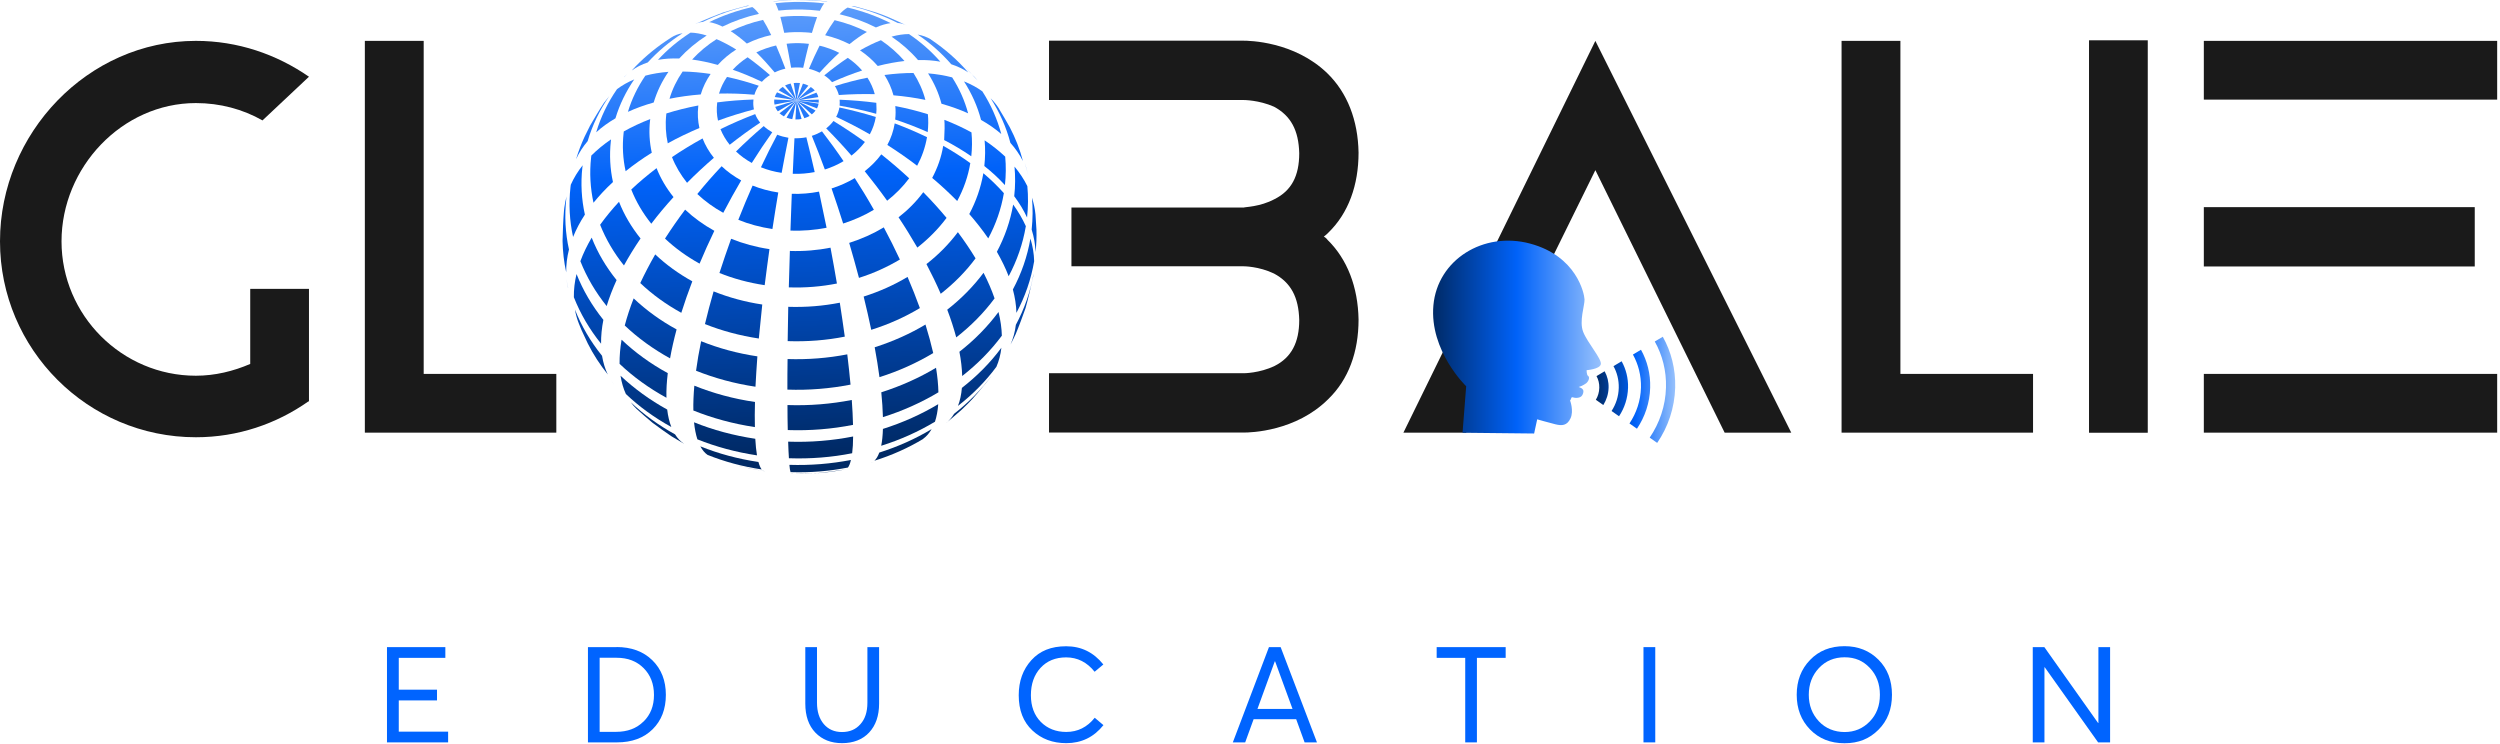 <svg width="487" height="145" viewBox="0 0 487 145" fill="none" xmlns="http://www.w3.org/2000/svg">
<path d="M77.68 136.44H85.129V134.349H77.68V128.151H86.754V126.06H75.384V144.617H87.295V142.526H77.68V136.44Z" fill="#0064FF"/>
<path d="M120.096 126.06H114.532V144.617H120.17C123.101 144.617 125.416 143.758 127.134 142.059C128.851 140.361 129.71 138.12 129.71 135.357C129.71 132.594 128.833 130.335 127.078 128.618C125.323 126.9 122.989 126.042 120.096 126.042V126.06ZM125.36 140.547C124.016 141.891 122.224 142.563 120.021 142.563H116.81V128.133H120.133C122.299 128.133 124.035 128.805 125.379 130.149C126.723 131.493 127.395 133.229 127.395 135.376C127.395 137.523 126.723 139.203 125.379 140.547H125.36Z" fill="#0064FF"/>
<path d="M168.97 136.907C168.97 138.662 168.522 140.062 167.608 141.07C166.712 142.097 165.517 142.601 164.023 142.601C162.53 142.601 161.354 142.078 160.476 141.051C159.599 140.006 159.151 138.643 159.151 136.907V126.06H156.873V137.056C156.873 139.464 157.527 141.35 158.833 142.713C160.14 144.076 161.876 144.766 164.042 144.766C166.207 144.766 168.018 144.076 169.307 142.694C170.595 141.313 171.248 139.427 171.248 137.056V126.06H168.97V136.907Z" fill="#0064FF"/>
<path d="M207.689 128.058C209.892 128.058 211.74 128.991 213.234 130.858L214.933 129.439C213.028 127.068 210.62 125.892 207.689 125.892C204.758 125.892 202.555 126.788 200.912 128.599C199.27 130.41 198.448 132.688 198.448 135.432C198.448 138.344 199.326 140.622 201.099 142.283C202.873 143.945 205.057 144.766 207.708 144.766C210.657 144.766 213.066 143.609 214.951 141.257L213.252 139.819C211.778 141.667 209.929 142.582 207.708 142.582C205.71 142.582 204.049 141.929 202.761 140.641C201.472 139.334 200.819 137.598 200.819 135.432C200.819 133.266 201.435 131.474 202.686 130.111C203.937 128.749 205.598 128.058 207.689 128.058Z" fill="#0064FF"/>
<path d="M247.192 126.06L240.154 144.617H242.562L244.205 140.099H252.494L254.137 144.617H256.545L249.47 126.06H247.192ZM244.952 138.102L248.331 128.823H248.387L251.785 138.102H244.971H244.952Z" fill="#0064FF"/>
<path d="M279.862 128.151H285.426V144.617H287.703V128.151H293.304V126.06H279.862V128.151Z" fill="#0064FF"/>
<path d="M322.446 126.06H320.149V144.617H322.446V126.06Z" fill="#0064FF"/>
<path d="M359.316 125.874C356.553 125.874 354.313 126.77 352.595 128.562C350.859 130.354 350 132.613 350 135.339C350 138.064 350.859 140.305 352.595 142.097C354.332 143.889 356.572 144.785 359.316 144.785C362.06 144.785 364.17 143.908 365.925 142.153C367.68 140.398 368.557 138.139 368.557 135.339C368.557 132.538 367.68 130.261 365.925 128.506C364.17 126.751 361.967 125.874 359.316 125.874ZM364.226 140.547C362.901 141.91 361.276 142.601 359.335 142.601C357.393 142.601 355.62 141.91 354.313 140.51C353.006 139.11 352.353 137.392 352.353 135.339C352.353 133.285 353.006 131.549 354.313 130.149C355.62 128.749 357.3 128.039 359.335 128.039C361.37 128.039 362.919 128.73 364.226 130.093C365.533 131.456 366.205 133.21 366.205 135.339C366.205 137.467 365.551 139.184 364.226 140.547Z" fill="#0064FF"/>
<path d="M408.769 126.06V140.846H408.713L398.24 126.06H395.981V144.617H398.259V129.981H398.315L408.713 144.617H411.047V126.06H408.769Z" fill="#0064FF"/>
<path d="M0 46.998C0 25.959 17.119 7.962 38.159 7.962C46.336 7.962 53.859 10.576 60.188 14.944L51.133 23.457C47.306 21.273 42.845 20.078 38.159 20.078C23.765 20.078 11.985 32.623 11.985 47.017C11.985 61.411 23.765 73.191 38.159 73.191C41.874 73.191 45.458 72.313 48.744 70.894V56.277H60.188V78.194H60.076C53.859 82.562 46.336 85.176 38.159 85.176C17.119 85.176 0 68.057 0 47.017V46.998Z" fill="#1A1A1A"/>
<path d="M71.09 7.962H82.534V72.836H108.372V84.28H71.072V7.962H71.09Z" fill="#1A1A1A"/>
<path d="M258.542 46.662C262.463 50.471 264.535 55.922 264.647 62.251C264.647 68.579 262.687 73.919 258.766 77.727C252.438 84.056 243.607 84.261 242.301 84.261H204.347V72.705H242.301C242.301 72.705 245.344 72.705 248.293 71.286C251.56 69.643 253.091 66.712 253.091 62.344C252.979 57.864 251.448 55.044 248.181 53.29C245.232 51.871 242.301 51.871 242.189 51.871H208.716V40.427H242.301C242.413 40.315 245.456 40.315 248.293 38.784C251.56 37.141 253.091 34.304 253.091 29.842C252.979 25.38 251.448 22.542 248.181 20.788C245.232 19.481 242.301 19.481 242.189 19.481H204.347V7.925H242.189C243.271 7.925 252.102 8.037 258.542 14.254C262.463 18.062 264.535 23.42 264.647 29.73C264.647 36.059 262.687 41.51 258.766 45.318C258.43 45.636 258.225 45.859 257.889 46.084C258.113 46.196 258.318 46.401 258.542 46.625V46.662Z" fill="#1A1A1A"/>
<path d="M310.777 7.962L348.936 84.28H335.961L310.777 33.146L285.593 84.28H273.384L310.777 7.962Z" fill="#1A1A1A"/>
<path d="M358.756 7.962H370.2V72.836H396.037V84.28H358.737V7.962H358.756Z" fill="#1A1A1A"/>
<path d="M406.94 7.85H418.384V84.298H406.94V7.85Z" fill="#1A1A1A"/>
<path d="M429.305 7.962H486.45V19.406H429.305V7.962ZM429.305 40.352H482.081V51.908H429.305V40.352ZM429.305 72.836H486.45V84.28H429.305V72.836Z" fill="#1A1A1A"/>
<path d="M159.486 19.406C159.486 19.593 159.486 19.798 159.486 20.003C158.067 19.835 156.611 19.686 155.155 19.593C156.611 19.481 158.067 19.425 159.486 19.406Z" fill="url(#paint0_linear_5667_7965)"/>
<path d="M159.019 18.025C159.206 18.305 159.337 18.603 159.411 18.921C158.142 19.108 156.424 19.35 155.155 19.593C156.312 19.126 157.843 18.473 159.019 18.043" fill="url(#paint1_linear_5667_7965)"/>
<path d="M157.937 16.942C158.235 17.147 158.497 17.371 158.721 17.633C157.545 18.23 156.35 18.883 155.155 19.593C155.995 18.79 157.097 17.726 157.937 16.96" fill="url(#paint2_linear_5667_7965)"/>
<path d="M156.406 16.288C156.798 16.382 157.153 16.512 157.47 16.68C156.779 17.558 155.827 18.715 155.155 19.593C155.528 18.603 156.014 17.278 156.406 16.288Z" fill="url(#paint3_linear_5667_7965)"/>
<path d="M154.595 16.177C154.894 16.139 155.211 16.139 155.547 16.158C155.64 16.158 155.734 16.158 155.827 16.177C155.603 17.259 155.379 18.398 155.155 19.574C154.968 18.379 154.782 17.241 154.614 16.158" fill="url(#paint4_linear_5667_7965)"/>
<path d="M152.952 16.643C153.288 16.475 153.643 16.363 154.016 16.27C154.39 17.315 154.763 18.435 155.136 19.593C154.39 18.566 153.662 17.576 152.934 16.662" fill="url(#paint5_linear_5667_7965)"/>
<path d="M151.683 17.595C151.907 17.334 152.187 17.11 152.486 16.923C153.363 17.763 154.259 18.659 155.155 19.593C153.979 18.883 152.822 18.211 151.683 17.595Z" fill="url(#paint6_linear_5667_7965)"/>
<path d="M150.936 18.883C151.029 18.566 151.179 18.267 151.365 17.987C152.504 18.473 154.035 19.089 155.155 19.593C153.736 19.313 152.317 19.089 150.936 18.902" fill="url(#paint7_linear_5667_7965)"/>
<path d="M150.88 20.377C150.806 20.078 150.787 19.761 150.824 19.425C150.824 19.425 150.824 19.406 150.824 19.387C152.131 19.444 153.848 19.5 155.155 19.593C153.718 19.817 152.28 20.078 150.88 20.377Z" fill="url(#paint8_linear_5667_7965)"/>
<path d="M151.515 21.684C151.309 21.422 151.141 21.142 151.011 20.825C152.374 20.377 153.755 19.966 155.155 19.593C153.923 20.265 152.71 20.956 151.515 21.684Z" fill="url(#paint9_linear_5667_7965)"/>
<path d="M152.709 22.673C152.392 22.505 152.093 22.281 151.851 22.057C152.933 21.217 154.035 20.395 155.155 19.593C154.427 20.508 153.438 21.74 152.709 22.673Z" fill="url(#paint10_linear_5667_7965)"/>
<path d="M154.334 23.215C153.942 23.159 153.55 23.047 153.214 22.916C153.849 21.777 154.502 20.676 155.155 19.593C154.913 20.676 154.577 22.132 154.334 23.215Z" fill="url(#paint11_linear_5667_7965)"/>
<path d="M156.145 23.177C155.753 23.252 155.361 23.289 154.95 23.27C155.025 22.02 155.099 20.806 155.155 19.593C155.454 20.657 155.846 22.094 156.145 23.177Z" fill="url(#paint12_linear_5667_7965)"/>
<path d="M157.713 22.58C157.395 22.766 157.059 22.916 156.686 23.028C156.182 21.852 155.659 20.713 155.155 19.593C156.014 20.564 156.873 21.553 157.713 22.58Z" fill="url(#paint13_linear_5667_7965)"/>
<path d="M158.87 21.534C158.665 21.814 158.422 22.057 158.142 22.281C157.153 21.366 156.163 20.47 155.155 19.593C156.406 20.209 157.657 20.862 158.87 21.534Z" fill="url(#paint14_linear_5667_7965)"/>
<path d="M159.468 20.172C159.412 20.508 159.3 20.825 159.15 21.124C157.843 20.582 156.499 20.078 155.174 19.611C156.63 19.761 158.067 19.966 159.486 20.19" fill="url(#paint15_linear_5667_7965)"/>
<path d="M170.706 20.041C170.762 21.404 170.762 21.422 170.687 22.169C168.391 21.534 166.002 21.012 163.556 20.582C163.593 20.19 163.593 19.798 163.556 19.425C166.002 19.518 168.391 19.724 170.687 20.022" fill="url(#paint16_linear_5667_7965)"/>
<path d="M168.989 15.15C169.623 16.139 170.109 17.222 170.407 18.342C168.149 18.286 165.815 18.342 163.407 18.51C163.239 17.894 162.977 17.315 162.641 16.774C164.825 16.083 166.935 15.542 168.989 15.131" fill="url(#paint17_linear_5667_7965)"/>
<path d="M165.143 11.267C166.207 11.976 167.141 12.816 167.943 13.731C166.058 14.347 164.098 15.112 162.081 16.008C161.652 15.504 161.148 15.056 160.569 14.683C162.138 13.395 163.668 12.256 165.143 11.267Z" fill="url(#paint18_linear_5667_7965)"/>
<path d="M159.654 8.896C161.017 9.213 162.305 9.698 163.481 10.296C162.249 11.416 160.961 12.704 159.654 14.16C159.02 13.843 158.329 13.582 157.582 13.395C158.292 11.733 158.982 10.221 159.654 8.896Z" fill="url(#paint19_linear_5667_7965)"/>
<path d="M153.214 8.522C154.315 8.391 155.454 8.373 156.593 8.447C156.929 8.466 157.246 8.503 157.582 8.541C157.228 9.922 156.854 11.491 156.462 13.208C156.294 13.189 156.108 13.171 155.94 13.152C155.324 13.115 154.707 13.133 154.11 13.189C153.811 11.472 153.513 9.904 153.233 8.522" fill="url(#paint20_linear_5667_7965)"/>
<path d="M147.333 10.202C148.528 9.624 149.816 9.176 151.179 8.858C151.757 10.202 152.374 11.696 152.99 13.376C152.262 13.544 151.552 13.787 150.917 14.104C149.685 12.648 148.49 11.341 147.333 10.202Z" fill="url(#paint21_linear_5667_7965)"/>
<path d="M142.741 13.582C143.581 12.667 144.551 11.864 145.634 11.155C147.034 12.163 148.491 13.32 149.984 14.627C149.387 15 148.864 15.448 148.416 15.934C146.456 15 144.57 14.216 142.741 13.582Z" fill="url(#paint22_linear_5667_7965)"/>
<path d="M140.071 18.211C140.407 17.054 140.948 15.971 141.621 14.982C143.618 15.411 145.672 15.99 147.8 16.699C147.427 17.241 147.146 17.838 146.96 18.454C144.589 18.249 142.274 18.174 140.052 18.23" fill="url(#paint23_linear_5667_7965)"/>
<path d="M139.866 23.495C139.623 22.393 139.567 21.254 139.698 20.097C139.698 20.041 139.698 20.003 139.698 19.948C141.975 19.649 144.327 19.462 146.773 19.387C146.773 19.406 146.773 19.443 146.773 19.462C146.698 20.097 146.736 20.713 146.866 21.31C144.458 21.945 142.125 22.673 139.866 23.495Z" fill="url(#paint24_linear_5667_7965)"/>
<path d="M142.143 28.199C141.396 27.266 140.78 26.239 140.351 25.156C142.535 24.092 144.794 23.102 147.109 22.225C147.333 22.823 147.669 23.364 148.08 23.887C146.026 25.249 144.047 26.706 142.124 28.218" fill="url(#paint25_linear_5667_7965)"/>
<path d="M146.456 31.746C145.298 31.111 144.272 30.365 143.375 29.506C145.112 27.788 146.904 26.146 148.771 24.559C149.256 25.025 149.816 25.418 150.432 25.772C149.069 27.695 147.725 29.693 146.456 31.727" fill="url(#paint26_linear_5667_7965)"/>
<path d="M152.262 33.669C150.824 33.464 149.48 33.09 148.229 32.586C149.256 30.421 150.301 28.292 151.403 26.239C152.075 26.519 152.822 26.706 153.587 26.836C153.139 29.076 152.691 31.354 152.262 33.688" fill="url(#paint27_linear_5667_7965)"/>
<path d="M158.702 33.52C157.321 33.781 155.883 33.912 154.427 33.856C154.539 31.503 154.633 29.188 154.763 26.93C155.566 26.948 156.331 26.892 157.078 26.743C157.638 28.946 158.18 31.223 158.702 33.52Z" fill="url(#paint28_linear_5667_7965)"/>
<path d="M164.322 31.391C163.201 32.063 161.988 32.605 160.681 33.016C159.86 30.794 159.02 28.591 158.142 26.463C158.852 26.239 159.505 25.94 160.121 25.585C161.559 27.452 162.977 29.394 164.322 31.391Z" fill="url(#paint29_linear_5667_7965)"/>
<path d="M168.485 27.658C167.757 28.628 166.879 29.524 165.871 30.309C164.284 28.479 162.641 26.706 160.943 25.007C161.484 24.577 161.969 24.092 162.361 23.569C164.452 24.857 166.506 26.22 168.485 27.658Z" fill="url(#paint30_linear_5667_7965)"/>
<path d="M170.613 22.766C170.408 23.961 170.016 25.1 169.437 26.164C167.327 24.951 165.143 23.812 162.884 22.766C163.183 22.188 163.407 21.572 163.519 20.937C165.946 21.46 168.317 22.076 170.613 22.785" fill="url(#paint31_linear_5667_7965)"/>
<path d="M180.75 22.244C180.862 23.382 180.843 24.558 180.713 25.735C178.715 24.838 176.587 24.017 174.384 23.289C174.477 22.393 174.496 21.515 174.403 20.657C176.606 21.086 178.715 21.609 180.731 22.244" fill="url(#paint32_linear_5667_7965)"/>
<path d="M177.931 14.197C178.976 15.84 179.779 17.595 180.265 19.462C178.304 19.051 176.214 18.753 174.048 18.566C173.675 17.166 173.077 15.84 172.293 14.608C174.253 14.347 176.139 14.216 177.931 14.216" fill="url(#paint33_linear_5667_7965)"/>
<path d="M171.603 7.832C173.339 9.008 174.888 10.371 176.195 11.883C174.552 12.069 172.797 12.387 170.986 12.854C169.997 11.715 168.84 10.688 167.533 9.811C168.952 8.989 170.314 8.336 171.603 7.832Z" fill="url(#paint34_linear_5667_7965)"/>
<path d="M162.585 3.93C164.844 4.471 166.954 5.236 168.877 6.226C167.794 6.842 166.655 7.645 165.479 8.597C164.023 7.85 162.436 7.271 160.737 6.861C161.372 5.722 162.007 4.732 162.585 3.93Z" fill="url(#paint35_linear_5667_7965)"/>
<path d="M152 3.295C153.811 3.09 155.659 3.052 157.563 3.183C158.105 3.22 158.646 3.276 159.169 3.332C158.852 4.191 158.516 5.218 158.161 6.413C157.769 6.357 157.358 6.319 156.947 6.301C155.529 6.207 154.128 6.245 152.766 6.394C152.504 5.199 152.243 4.173 152.019 3.314" fill="url(#paint36_linear_5667_7965)"/>
<path d="M142.33 6.077C144.29 5.124 146.4 4.378 148.64 3.874C149.144 4.676 149.667 5.666 150.227 6.823C148.547 7.197 146.96 7.757 145.485 8.485C144.384 7.514 143.338 6.711 142.349 6.077" fill="url(#paint37_linear_5667_7965)"/>
<path d="M134.825 11.602C136.188 10.109 137.793 8.765 139.586 7.626C140.799 8.149 142.069 8.821 143.413 9.642C142.069 10.501 140.855 11.509 139.828 12.648C138.092 12.163 136.412 11.808 134.844 11.602" fill="url(#paint38_linear_5667_7965)"/>
<path d="M130.419 19.238C130.979 17.352 131.857 15.56 132.977 13.936C134.694 13.955 136.524 14.123 138.428 14.403C137.588 15.635 136.916 16.979 136.505 18.398C134.377 18.566 132.342 18.846 130.438 19.238" fill="url(#paint39_linear_5667_7965)"/>
<path d="M130.083 27.919C129.691 26.127 129.579 24.241 129.785 22.337C129.785 22.262 129.785 22.169 129.822 22.094C131.782 21.478 133.873 20.956 136.039 20.545C136.039 20.601 136.039 20.657 136.02 20.732C135.852 22.169 135.945 23.588 136.244 24.932C134.097 25.847 132.025 26.836 130.083 27.919Z" fill="url(#paint40_linear_5667_7965)"/>
<path d="M133.836 35.611C132.603 34.061 131.595 32.381 130.905 30.607C132.79 29.319 134.788 28.106 136.86 26.967C137.383 28.311 138.129 29.581 139.063 30.738C137.233 32.325 135.478 33.949 133.836 35.611Z" fill="url(#paint41_linear_5667_7965)"/>
<path d="M140.892 41.454C139.007 40.427 137.308 39.176 135.833 37.795C137.327 35.947 138.914 34.136 140.575 32.381C141.677 33.426 142.965 34.36 144.383 35.144C143.17 37.216 141.994 39.344 140.892 41.454Z" fill="url(#paint42_linear_5667_7965)"/>
<path d="M150.451 44.609C148.099 44.254 145.877 43.657 143.823 42.817C144.701 40.576 145.634 38.355 146.605 36.152C148.155 36.768 149.835 37.235 151.608 37.496C151.216 39.848 150.824 42.219 150.47 44.59" fill="url(#paint43_linear_5667_7965)"/>
<path d="M161.017 44.366C158.758 44.814 156.406 45.001 153.979 44.926C154.054 42.536 154.147 40.128 154.24 37.757C156.07 37.813 157.844 37.664 159.542 37.328C160.046 39.662 160.532 42.014 161.017 44.366Z" fill="url(#paint44_linear_5667_7965)"/>
<path d="M170.239 40.856C168.41 41.958 166.394 42.854 164.247 43.545C163.519 41.248 162.772 38.971 161.988 36.712C163.593 36.208 165.124 35.517 166.506 34.696C167.813 36.731 169.063 38.784 170.239 40.875" fill="url(#paint45_linear_5667_7965)"/>
<path d="M177.091 34.752C175.896 36.357 174.459 37.813 172.816 39.102C171.434 37.16 169.96 35.237 168.447 33.352C169.68 32.381 170.781 31.279 171.677 30.066C173.563 31.578 175.392 33.128 177.11 34.733" fill="url(#paint46_linear_5667_7965)"/>
<path d="M180.582 26.724C180.246 28.684 179.593 30.551 178.659 32.287C176.811 30.869 174.869 29.524 172.853 28.236C173.563 26.93 174.048 25.511 174.291 24.036C176.475 24.857 178.584 25.753 180.582 26.724Z" fill="url(#paint47_linear_5667_7965)"/>
<path d="M189.244 25.791C189.394 27.322 189.375 28.871 189.207 30.439C187.564 29.319 185.809 28.255 183.924 27.284C184.023 25.567 184.036 24.254 183.961 23.345C185.846 24.073 187.62 24.895 189.244 25.791Z" fill="url(#paint48_linear_5667_7965)"/>
<path d="M185.492 15.094C186.892 17.278 187.937 19.63 188.591 22.076C186.985 21.348 185.249 20.732 183.401 20.209C182.86 18.118 181.963 16.139 180.787 14.291C182.468 14.422 184.036 14.702 185.492 15.075" fill="url(#paint49_linear_5667_7965)"/>
<path d="M177.072 6.637C179.387 8.205 181.441 10.016 183.177 12.013C181.833 11.771 180.377 11.659 178.827 11.696C177.371 9.997 175.635 8.466 173.675 7.141C174.888 6.805 176.027 6.637 177.091 6.637" fill="url(#paint50_linear_5667_7965)"/>
<path d="M165.106 1.466C168.093 2.175 170.912 3.202 173.488 4.509C172.61 4.621 171.64 4.901 170.631 5.349C168.466 4.247 166.076 3.37 163.556 2.772C164.116 2.156 164.639 1.727 165.124 1.466" fill="url(#paint51_linear_5667_7965)"/>
<path d="M151.029 0.626C153.438 0.364 155.902 0.289 158.422 0.458C159.15 0.514 159.86 0.57 160.569 0.663C160.308 0.962 160.009 1.447 159.71 2.1C159.113 2.026 158.516 1.97 157.899 1.932C155.771 1.783 153.68 1.839 151.646 2.063C151.421 1.41 151.216 0.924 151.048 0.626" fill="url(#paint52_linear_5667_7965)"/>
<path d="M138.167 4.303C140.762 3.034 143.581 2.044 146.549 1.372C146.941 1.633 147.371 2.081 147.837 2.698C145.336 3.258 142.946 4.098 140.743 5.181C139.81 4.732 138.951 4.434 138.148 4.303" fill="url(#paint53_linear_5667_7965)"/>
<path d="M128.179 11.659C129.99 9.661 132.137 7.888 134.508 6.357C135.478 6.375 136.524 6.562 137.663 6.917C135.646 8.205 133.854 9.717 132.305 11.397C130.83 11.341 129.448 11.435 128.179 11.659Z" fill="url(#paint54_linear_5667_7965)"/>
<path d="M122.317 21.796C123.064 19.294 124.221 16.923 125.715 14.739C127.096 14.366 128.609 14.123 130.214 13.992C128.945 15.84 127.974 17.838 127.339 19.966C125.547 20.47 123.848 21.086 122.299 21.796" fill="url(#paint55_linear_5667_7965)"/>
<path d="M121.869 33.333C121.346 30.943 121.197 28.46 121.477 25.922C121.477 25.809 121.496 25.716 121.514 25.604C123.101 24.708 124.819 23.905 126.667 23.196C126.667 23.289 126.648 23.383 126.63 23.476C126.387 25.623 126.518 27.732 126.966 29.749C125.136 30.887 123.437 32.101 121.869 33.352" fill="url(#paint56_linear_5667_7965)"/>
<path d="M126.872 43.582C125.229 41.529 123.904 39.288 122.97 36.917C124.482 35.48 126.144 34.098 127.899 32.754C128.683 34.752 129.803 36.656 131.203 38.392C129.654 40.091 128.197 41.827 126.872 43.582Z" fill="url(#paint57_linear_5667_7965)"/>
<path d="M136.262 51.348C133.761 49.967 131.502 48.324 129.542 46.476C130.755 44.59 132.062 42.705 133.462 40.838C135.124 42.406 137.028 43.787 139.156 44.964C138.129 47.092 137.159 49.239 136.281 51.348" fill="url(#paint58_linear_5667_7965)"/>
<path d="M148.957 55.549C145.84 55.082 142.872 54.279 140.146 53.178C140.855 50.975 141.621 48.753 142.423 46.513C144.738 47.447 147.24 48.137 149.891 48.529C149.555 50.9 149.256 53.252 148.957 55.567" fill="url(#paint59_linear_5667_7965)"/>
<path d="M163.015 55.231C160.009 55.829 156.873 56.09 153.661 55.978C153.718 53.644 153.792 51.273 153.867 48.884C156.593 48.977 159.243 48.753 161.782 48.249C162.23 50.601 162.641 52.935 163.033 55.231" fill="url(#paint60_linear_5667_7965)"/>
<path d="M175.28 50.564C172.834 52.02 170.165 53.234 167.327 54.13C166.73 51.889 166.095 49.593 165.423 47.316C167.831 46.55 170.09 45.542 172.162 44.291C173.282 46.382 174.328 48.473 175.299 50.564" fill="url(#paint61_linear_5667_7965)"/>
<path d="M184.39 42.443C182.804 44.572 180.881 46.513 178.697 48.231C177.558 46.27 176.344 44.292 175.037 42.331C176.886 40.894 178.51 39.251 179.854 37.44C181.478 39.083 182.99 40.763 184.39 42.443Z" fill="url(#paint62_linear_5667_7965)"/>
<path d="M189.02 31.746C188.591 34.36 187.713 36.843 186.463 39.157C184.95 37.627 183.326 36.114 181.59 34.658C182.635 32.698 183.382 30.607 183.737 28.404C185.604 29.468 187.377 30.588 189.001 31.765" fill="url(#paint63_linear_5667_7965)"/>
<path d="M195.816 30.533C195.984 32.343 195.965 34.192 195.76 36.059C194.583 34.77 193.239 33.52 191.746 32.343C191.933 30.645 191.951 28.983 191.802 27.34C193.295 28.33 194.621 29.394 195.816 30.514" fill="url(#paint64_linear_5667_7965)"/>
<path d="M191.354 17.782C193.015 20.377 194.266 23.177 195.05 26.108C193.893 25.1 192.567 24.185 191.111 23.364C190.42 20.713 189.282 18.193 187.788 15.859C189.114 16.382 190.308 17.035 191.372 17.8" fill="url(#paint65_linear_5667_7965)"/>
<path d="M181.347 7.701C184.11 9.568 186.556 11.714 188.61 14.104C187.639 13.451 186.519 12.909 185.305 12.517C183.438 10.37 181.235 8.41 178.753 6.73C179.705 6.898 180.582 7.215 181.347 7.682" fill="url(#paint66_linear_5667_7965)"/>
<path d="M166.431 1.223L166.991 1.353C170.893 2.474 170.968 2.492 172.965 3.295C174.085 3.799 175.597 4.452 176.699 4.994C176.139 4.714 175.523 4.527 174.869 4.471C172.106 3.071 169.082 1.951 165.871 1.185C166.076 1.167 166.263 1.167 166.431 1.204" fill="url(#paint67_linear_5667_7965)"/>
<path d="M150.6 0.252L152.672 0.065C155.398 -0.022 157.451 -0.022 158.833 0.065L161.241 0.289C161.241 0.289 161.073 0.289 160.98 0.327C160.214 0.233 159.449 0.159 158.684 0.121C155.977 -0.065 153.326 0.009 150.749 0.289C150.693 0.252 150.656 0.252 150.6 0.252Z" fill="url(#paint68_linear_5667_7965)"/>
<path d="M135.534 4.62C137.102 3.911 139.231 3.034 140.836 2.436C142.236 2.007 144.122 1.465 145.541 1.111C145.671 1.073 145.802 1.073 145.933 1.111C142.74 1.839 139.716 2.903 136.934 4.266C136.43 4.303 135.964 4.434 135.534 4.639" fill="url(#paint69_linear_5667_7965)"/>
<path d="M123.101 13.693C125.005 11.602 127.208 9.698 129.654 8.037L130.755 7.309C131.409 6.879 132.155 6.599 132.977 6.469C130.419 8.111 128.142 10.016 126.181 12.163C125.043 12.536 123.997 13.059 123.101 13.712" fill="url(#paint70_linear_5667_7965)"/>
<path d="M116.138 25.772C117.034 22.785 118.397 19.966 120.189 17.371C121.178 16.625 122.298 15.99 123.549 15.467C121.944 17.819 120.693 20.358 119.89 23.047C118.49 23.868 117.239 24.764 116.138 25.772Z" fill="url(#paint71_linear_5667_7965)"/>
<path d="M115.615 39.512C114.999 36.675 114.812 33.706 115.148 30.682C115.148 30.551 115.186 30.421 115.186 30.309C116.306 29.189 117.594 28.125 119.031 27.154C119.031 27.266 119.013 27.378 118.994 27.49C118.695 30.215 118.845 32.904 119.405 35.461C117.986 36.768 116.716 38.131 115.596 39.512" fill="url(#paint72_linear_5667_7965)"/>
<path d="M121.552 51.722C119.591 49.276 118.023 46.606 116.903 43.788C117.986 42.275 119.218 40.782 120.581 39.307C121.589 41.865 123.008 44.254 124.781 46.457C123.586 48.212 122.504 49.967 121.552 51.703" fill="url(#paint73_linear_5667_7965)"/>
<path d="M132.734 60.944C129.747 59.301 127.059 57.359 124.725 55.138C125.584 53.308 126.555 51.442 127.637 49.556C129.747 51.554 132.174 53.309 134.862 54.802C134.059 56.893 133.35 58.946 132.715 60.944" fill="url(#paint74_linear_5667_7965)"/>
<path d="M147.837 65.947C144.122 65.387 140.593 64.435 137.326 63.128C137.812 61.056 138.391 58.928 139.007 56.762C141.956 57.938 145.13 58.816 148.49 59.32C148.248 61.579 148.024 63.8 147.818 65.947" fill="url(#paint75_linear_5667_7965)"/>
<path d="M164.583 65.574C161.017 66.283 157.265 66.582 153.438 66.451C153.475 64.285 153.512 62.045 153.55 59.768C157.003 59.88 160.382 59.6 163.594 58.965C163.948 61.224 164.266 63.427 164.564 65.574" fill="url(#paint76_linear_5667_7965)"/>
<path d="M179.2 60.01C176.307 61.747 173.114 63.184 169.717 64.248C169.287 62.157 168.783 59.992 168.242 57.77C171.303 56.799 174.178 55.511 176.792 53.943C177.67 55.997 178.472 58.032 179.182 59.992" fill="url(#paint77_linear_5667_7965)"/>
<path d="M190.028 50.34C188.143 52.879 185.865 55.194 183.252 57.229C182.43 55.325 181.497 53.402 180.47 51.441C182.822 49.612 184.876 47.521 186.593 45.225C187.863 46.924 189.02 48.641 190.047 50.34" fill="url(#paint78_linear_5667_7965)"/>
<path d="M195.554 37.627C195.032 40.726 193.986 43.694 192.511 46.438C191.428 44.851 190.178 43.265 188.815 41.696C190.14 39.214 191.074 36.544 191.559 33.743C193.034 34.994 194.359 36.282 195.554 37.627Z" fill="url(#paint79_linear_5667_7965)"/>
<path d="M200.128 36.264C200.315 38.261 200.296 40.296 200.072 42.369C199.419 40.95 198.579 39.568 197.57 38.224C197.794 36.264 197.794 34.341 197.626 32.456C198.635 33.669 199.475 34.938 200.128 36.264Z" fill="url(#paint80_linear_5667_7965)"/>
<path d="M194.621 21.217C195.255 22.281 196.114 23.7 196.712 24.801C197.813 26.911 198.672 29.095 199.269 31.373C198.634 30.122 197.813 28.927 196.824 27.826C196.021 24.764 194.714 21.852 192.978 19.145C193.613 19.779 194.173 20.47 194.639 21.217" fill="url(#paint81_linear_5667_7965)"/>
<path d="M189.655 14.795L190.738 16.008C190.532 15.766 190.327 15.542 190.103 15.336C189.375 14.496 188.61 13.694 187.788 12.909L189.655 14.814" fill="url(#paint82_linear_5667_7965)"/>
<path d="M121.607 15.019L122.224 14.347C122.056 14.515 121.888 14.702 121.72 14.87L121.589 15" fill="url(#paint83_linear_5667_7965)"/>
<path d="M112.217 31.018C112.665 29.506 113.225 28.05 113.879 26.631L114.961 24.447C115.727 23.121 116.772 21.348 117.631 20.059L118.695 18.715C116.828 21.422 115.391 24.372 114.476 27.49C113.561 28.572 112.796 29.748 112.217 31.018Z" fill="url(#paint84_linear_5667_7965)"/>
<path d="M111.638 46.158C110.948 43.022 110.761 39.755 111.134 36.413C111.134 36.264 111.172 36.133 111.19 35.984C111.788 34.658 112.553 33.389 113.505 32.194C113.505 32.325 113.468 32.455 113.449 32.586C113.095 35.741 113.281 38.84 113.935 41.808C113.001 43.227 112.236 44.683 111.638 46.158Z" fill="url(#paint85_linear_5667_7965)"/>
<path d="M118.191 59.637C116.025 56.949 114.289 53.999 113.057 50.882C113.617 49.351 114.364 47.82 115.26 46.289C116.417 49.239 118.06 52.02 120.114 54.559C119.33 56.277 118.676 57.976 118.172 59.637" fill="url(#paint86_linear_5667_7965)"/>
<path d="M130.531 69.811C127.246 68.001 124.277 65.854 121.701 63.408C122.149 61.709 122.728 59.936 123.437 58.125C125.864 60.421 128.683 62.475 131.801 64.174C131.278 66.115 130.849 68.001 130.531 69.793" fill="url(#paint87_linear_5667_7965)"/>
<path d="M147.184 75.337C143.076 74.721 139.193 73.657 135.59 72.22C135.833 70.39 136.169 68.467 136.58 66.47C139.977 67.832 143.655 68.841 147.538 69.419C147.389 71.492 147.258 73.471 147.165 75.337" fill="url(#paint88_linear_5667_7965)"/>
<path d="M165.666 74.927C161.727 75.692 157.601 76.047 153.382 75.897C153.382 74.012 153.382 72.033 153.419 69.942C157.414 70.073 161.316 69.755 165.05 69.027C165.292 71.081 165.516 73.06 165.684 74.927" fill="url(#paint89_linear_5667_7965)"/>
<path d="M181.777 68.785C178.566 70.708 175.056 72.294 171.322 73.471C171.08 71.622 170.762 69.681 170.389 67.646C173.917 66.526 177.259 65.032 180.283 63.221C180.881 65.144 181.385 67.011 181.795 68.785" fill="url(#paint90_linear_5667_7965)"/>
<path d="M193.743 58.125C191.671 60.925 189.151 63.483 186.276 65.723C185.809 63.987 185.231 62.176 184.521 60.328C187.247 58.2 189.618 55.791 191.597 53.14C192.455 54.82 193.183 56.501 193.743 58.125Z" fill="url(#paint91_linear_5667_7965)"/>
<path d="M199.829 44.086C199.251 47.502 198.112 50.769 196.488 53.812C195.89 52.244 195.106 50.657 194.191 49.052C195.722 46.177 196.805 43.097 197.365 39.848C198.373 41.23 199.195 42.649 199.848 44.086" fill="url(#paint92_linear_5667_7965)"/>
<path d="M201.715 41.827L201.902 44.758C201.939 46.196 201.902 47.633 201.715 49.108C201.678 47.633 201.416 46.158 200.968 44.721C201.192 42.611 201.211 40.539 201.024 38.504C201.379 39.587 201.603 40.688 201.715 41.827Z" fill="url(#paint93_linear_5667_7965)"/>
<path d="M200.389 34.36C200.315 34.08 200.24 33.8 200.147 33.52C199.979 32.904 199.811 32.306 199.605 31.69L200.389 34.36Z" fill="url(#paint94_linear_5667_7965)"/>
<path d="M110.294 53.047C109.865 51.05 109.622 48.996 109.585 46.924C109.622 45.15 109.716 42.798 109.865 41.043L109.94 40.408C110.033 39.68 110.182 38.952 110.369 38.243C110.369 38.392 110.332 38.523 110.313 38.672C109.94 42.07 110.126 45.412 110.836 48.604C110.462 50.079 110.276 51.572 110.294 53.047Z" fill="url(#paint95_linear_5667_7965)"/>
<path d="M117.09 66.955C114.849 64.174 113.057 61.131 111.788 57.901C111.769 56.407 111.937 54.914 112.31 53.383C113.561 56.557 115.335 59.562 117.538 62.307C117.22 63.912 117.071 65.462 117.09 66.955Z" fill="url(#paint96_linear_5667_7965)"/>
<path d="M129.822 77.484C126.424 75.618 123.344 73.396 120.693 70.876C120.674 69.382 120.805 67.814 121.085 66.171C123.698 68.654 126.723 70.857 130.083 72.687C129.878 74.385 129.784 75.991 129.822 77.484Z" fill="url(#paint97_linear_5667_7965)"/>
<path d="M147.053 83.197C142.815 82.562 138.802 81.461 135.068 79.967C135.031 78.474 135.105 76.868 135.255 75.132C138.914 76.607 142.871 77.69 147.072 78.306C147.016 80.061 147.016 81.685 147.053 83.178" fill="url(#paint98_linear_5667_7965)"/>
<path d="M166.151 82.768C162.081 83.57 157.806 83.925 153.456 83.776C153.419 82.282 153.4 80.658 153.4 78.903C157.694 79.052 161.913 78.698 165.927 77.914C166.058 79.669 166.132 81.293 166.17 82.786" fill="url(#paint99_linear_5667_7965)"/>
<path d="M182.804 76.42C179.499 78.399 175.859 80.042 171.994 81.255C171.957 79.762 171.845 78.138 171.677 76.42C175.485 75.207 179.07 73.601 182.337 71.641C182.617 73.321 182.766 74.927 182.804 76.42Z" fill="url(#paint100_linear_5667_7965)"/>
<path d="M195.162 65.387C193.015 68.281 190.402 70.932 187.433 73.247C187.396 71.753 187.209 70.166 186.892 68.523C189.823 66.246 192.38 63.632 194.509 60.776C194.901 62.363 195.125 63.912 195.162 65.406" fill="url(#paint101_linear_5667_7965)"/>
<path d="M201.454 50.882C200.856 54.429 199.68 57.789 198 60.944C197.962 59.45 197.72 57.938 197.309 56.389C198.971 53.29 200.128 49.967 200.725 46.476C201.173 47.932 201.416 49.407 201.454 50.9" fill="url(#paint102_linear_5667_7965)"/>
<path d="M110.649 56.053L110.276 54.148C110.351 54.578 110.444 55.007 110.537 55.437C110.575 55.642 110.612 55.866 110.668 56.071" fill="url(#paint103_linear_5667_7965)"/>
<path d="M118.415 72.967C116.885 71.062 115.559 69.028 114.495 66.899L113.3 64.342L112.778 63.072C112.423 62.195 112.161 61.261 111.993 60.291C113.263 63.502 115.036 66.526 117.277 69.308C117.501 70.652 117.874 71.884 118.415 72.985" fill="url(#paint104_linear_5667_7965)"/>
<path d="M130.774 83.178C127.47 81.367 124.501 79.202 121.925 76.756C121.44 75.711 121.085 74.516 120.88 73.19C123.531 75.692 126.592 77.914 129.971 79.781C130.121 81.087 130.401 82.207 130.774 83.178Z" fill="url(#paint105_linear_5667_7965)"/>
<path d="M147.464 88.704C143.357 88.088 139.455 87.024 135.852 85.586C135.553 84.653 135.329 83.552 135.198 82.263C138.895 83.757 142.909 84.84 147.128 85.474C147.202 86.744 147.314 87.827 147.464 88.723" fill="url(#paint106_linear_5667_7965)"/>
<path d="M165.983 88.294C162.044 89.078 157.9 89.414 153.681 89.264C153.625 88.387 153.568 87.304 153.531 86.035C157.881 86.184 162.119 85.829 166.188 85.027C166.188 86.296 166.114 87.379 166.002 88.275" fill="url(#paint107_linear_5667_7965)"/>
<path d="M182.131 82.152C178.92 84.075 175.411 85.661 171.658 86.837C171.845 85.923 171.957 84.821 171.994 83.552C175.84 82.338 179.462 80.714 182.766 78.735C182.673 80.042 182.449 81.181 182.131 82.152Z" fill="url(#paint108_linear_5667_7965)"/>
<path d="M194.098 71.454C192.007 74.273 189.487 76.831 186.612 79.071C187.004 78.063 187.265 76.887 187.377 75.562C190.346 73.247 192.941 70.633 195.069 67.739C194.919 69.102 194.583 70.334 194.098 71.454Z" fill="url(#paint109_linear_5667_7965)"/>
<path d="M201.267 53.831C200.875 55.698 200.296 58.2 199.773 60.029C199.232 61.56 198.485 63.595 197.851 65.088C197.533 65.779 197.197 66.47 196.842 67.123C197.365 65.947 197.72 64.659 197.888 63.278C199.568 60.141 200.744 56.781 201.342 53.271C201.323 53.458 201.286 53.645 201.267 53.831Z" fill="url(#paint110_linear_5667_7965)"/>
<path d="M119.703 75.001L118.602 73.564C118.882 73.937 119.162 74.292 119.442 74.665C119.536 74.778 119.61 74.889 119.703 75.001Z" fill="url(#paint111_linear_5667_7965)"/>
<path d="M133.22 86.427L130.774 84.97C129.673 84.205 128.179 83.178 127.115 82.357C126.163 81.554 124.894 80.49 123.979 79.631C123.568 79.239 123.213 78.828 122.877 78.362C125.379 80.733 128.291 82.842 131.502 84.616C131.988 85.4 132.566 85.997 133.239 86.427" fill="url(#paint112_linear_5667_7965)"/>
<path d="M148.378 91.448C144.645 90.888 141.116 89.936 137.831 88.611C137.289 88.237 136.822 87.677 136.43 86.949C139.94 88.368 143.73 89.395 147.744 89.992C147.93 90.664 148.136 91.15 148.378 91.448Z" fill="url(#paint113_linear_5667_7965)"/>
<path d="M165.18 91.075C161.596 91.785 157.843 92.102 153.998 91.971C153.904 91.691 153.83 91.225 153.774 90.552C157.899 90.683 161.913 90.347 165.759 89.6C165.61 90.291 165.404 90.776 165.18 91.075Z" fill="url(#paint114_linear_5667_7965)"/>
<path d="M179.854 85.493C176.942 87.248 173.749 88.686 170.333 89.75C170.706 89.414 171.024 88.872 171.285 88.163C174.926 87.005 178.361 85.475 181.478 83.589C181.03 84.373 180.489 85.008 179.835 85.475" fill="url(#paint115_linear_5667_7965)"/>
<path d="M192.866 73.601L192.231 74.423C189.393 77.82 189.281 77.951 187.303 79.837C186.369 80.639 185.137 81.741 184.185 82.506C184.838 82.002 185.398 81.367 185.865 80.602C188.665 78.418 191.13 75.916 193.165 73.19C193.071 73.34 192.978 73.471 192.866 73.601Z" fill="url(#paint116_linear_5667_7965)"/>
<path d="M148.901 91.784C147.576 91.542 145.802 91.206 144.495 90.907L143.189 90.552C144.999 91.056 146.885 91.467 148.808 91.747C148.845 91.747 148.883 91.766 148.901 91.766" fill="url(#paint117_linear_5667_7965)"/>
<path d="M164.657 91.448C162.921 91.728 160.588 92.046 158.814 92.214C157.433 92.251 155.584 92.307 154.184 92.289C154.184 92.289 154.147 92.289 154.128 92.27C157.769 92.401 161.334 92.102 164.751 91.43C164.713 91.43 164.676 91.448 164.639 91.467" fill="url(#paint118_linear_5667_7965)"/>
<path d="M169.642 90.16H169.661C169.903 90.086 170.127 89.992 170.37 89.918L169.642 90.16Z" fill="url(#paint119_linear_5667_7965)"/>
<path fill-rule="evenodd" clip-rule="evenodd" d="M284.903 84.28L285.612 75.244C285.612 75.244 278.425 68.337 279.227 59.469C280.03 50.601 288.972 45.02 298.045 47.446C307.118 49.873 308.612 57.136 308.668 58.33C308.705 59.525 307.585 62.568 308.407 64.659C309.209 66.731 312.103 69.998 311.842 70.969C311.58 71.94 309.079 72.108 309.079 72.108C309.079 72.108 309.041 73.041 309.377 73.246C309.713 73.452 309.527 74.217 308.985 74.665C308.444 75.095 307.529 75.393 307.529 75.393C307.529 75.393 308.575 75.636 308.444 76.364C308.313 77.111 307.94 77.466 307.174 77.503C306.409 77.54 306.204 77.167 306.073 77.578C305.942 77.988 305.849 78.007 305.849 78.007C305.849 78.007 306.614 80.005 305.942 81.479C305.27 82.954 304.225 82.954 303.011 82.656C301.798 82.357 299.446 81.685 299.446 81.685L298.848 84.448L284.921 84.298L284.903 84.28Z" fill="url(#paint120_linear_5667_7965)"/>
<path d="M312.588 72.332C313.111 73.284 313.391 74.385 313.354 75.543C313.316 76.775 312.943 77.914 312.327 78.903L310.871 77.876C311.281 77.204 311.524 76.401 311.543 75.543C311.561 74.721 311.375 73.937 311.001 73.265L312.57 72.332H312.588ZM315.893 70.372C316.733 71.884 317.199 73.657 317.143 75.543C317.087 77.578 316.453 79.482 315.389 81.087L313.932 80.061C314.791 78.754 315.295 77.204 315.333 75.561C315.37 74.012 314.996 72.556 314.306 71.324L315.874 70.39L315.893 70.372ZM319.664 68.131C320.877 70.297 321.531 72.817 321.456 75.505C321.381 78.455 320.429 81.218 318.88 83.514L317.423 82.487C318.768 80.471 319.589 78.082 319.664 75.505C319.72 73.153 319.141 70.95 318.095 69.065L319.664 68.131ZM323.92 65.611C325.544 68.505 326.422 71.884 326.328 75.487C326.216 79.482 324.928 83.197 322.819 86.277L321.363 85.251C323.267 82.45 324.443 79.09 324.536 75.487C324.63 72.22 323.827 69.158 322.352 66.526L323.92 65.592V65.611Z" fill="url(#paint121_linear_5667_7965)"/>
<defs>
<linearGradient id="paint0_linear_5667_7965" x1="155.678" y1="-19.349" x2="160.214" y2="87.788" gradientUnits="userSpaceOnUse">
<stop stop-color="#97C1FC"/>
<stop offset="0.5" stop-color="#0062F9"/>
<stop offset="1" stop-color="#002A66"/>
</linearGradient>
<linearGradient id="paint1_linear_5667_7965" x1="155.64" y1="-19.351" x2="160.177" y2="87.809" gradientUnits="userSpaceOnUse">
<stop stop-color="#97C1FC"/>
<stop offset="0.5" stop-color="#0062F9"/>
<stop offset="1" stop-color="#002A66"/>
</linearGradient>
<linearGradient id="paint2_linear_5667_7965" x1="155.323" y1="-19.332" x2="159.86" y2="87.809" gradientUnits="userSpaceOnUse">
<stop stop-color="#97C1FC"/>
<stop offset="0.5" stop-color="#0062F9"/>
<stop offset="1" stop-color="#002A66"/>
</linearGradient>
<linearGradient id="paint3_linear_5667_7965" x1="154.726" y1="-19.313" x2="159.262" y2="87.846" gradientUnits="userSpaceOnUse">
<stop stop-color="#97C1FC"/>
<stop offset="0.5" stop-color="#0062F9"/>
<stop offset="1" stop-color="#002A66"/>
</linearGradient>
<linearGradient id="paint4_linear_5667_7965" x1="153.718" y1="-19.257" x2="158.254" y2="87.883" gradientUnits="userSpaceOnUse">
<stop stop-color="#97C1FC"/>
<stop offset="0.5" stop-color="#0062F9"/>
<stop offset="1" stop-color="#002A66"/>
</linearGradient>
<linearGradient id="paint5_linear_5667_7965" x1="152.486" y1="-19.201" x2="157.003" y2="87.939" gradientUnits="userSpaceOnUse">
<stop stop-color="#97C1FC"/>
<stop offset="0.5" stop-color="#0062F9"/>
<stop offset="1" stop-color="#002A66"/>
</linearGradient>
<linearGradient id="paint6_linear_5667_7965" x1="151.814" y1="-19.182" x2="156.35" y2="87.958" gradientUnits="userSpaceOnUse">
<stop stop-color="#97C1FC"/>
<stop offset="0.5" stop-color="#0062F9"/>
<stop offset="1" stop-color="#002A66"/>
</linearGradient>
<linearGradient id="paint7_linear_5667_7965" x1="151.421" y1="-19.163" x2="155.958" y2="87.976" gradientUnits="userSpaceOnUse">
<stop stop-color="#97C1FC"/>
<stop offset="0.5" stop-color="#0062F9"/>
<stop offset="1" stop-color="#002A66"/>
</linearGradient>
<linearGradient id="paint8_linear_5667_7965" x1="151.328" y1="-19.163" x2="155.865" y2="87.976" gradientUnits="userSpaceOnUse">
<stop stop-color="#97C1FC"/>
<stop offset="0.5" stop-color="#0062F9"/>
<stop offset="1" stop-color="#002A66"/>
</linearGradient>
<linearGradient id="paint9_linear_5667_7965" x1="151.421" y1="-19.163" x2="155.958" y2="87.976" gradientUnits="userSpaceOnUse">
<stop stop-color="#97C1FC"/>
<stop offset="0.5" stop-color="#0062F9"/>
<stop offset="1" stop-color="#002A66"/>
</linearGradient>
<linearGradient id="paint10_linear_5667_7965" x1="151.813" y1="-19.182" x2="156.35" y2="87.957" gradientUnits="userSpaceOnUse">
<stop stop-color="#97C1FC"/>
<stop offset="0.5" stop-color="#0062F9"/>
<stop offset="1" stop-color="#002A66"/>
</linearGradient>
<linearGradient id="paint11_linear_5667_7965" x1="152.467" y1="-19.201" x2="157.004" y2="87.938" gradientUnits="userSpaceOnUse">
<stop stop-color="#97C1FC"/>
<stop offset="0.5" stop-color="#0062F9"/>
<stop offset="1" stop-color="#002A66"/>
</linearGradient>
<linearGradient id="paint12_linear_5667_7965" x1="153.737" y1="-19.256" x2="158.273" y2="87.882" gradientUnits="userSpaceOnUse">
<stop stop-color="#97C1FC"/>
<stop offset="0.5" stop-color="#0062F9"/>
<stop offset="1" stop-color="#002A66"/>
</linearGradient>
<linearGradient id="paint13_linear_5667_7965" x1="154.726" y1="-19.313" x2="159.262" y2="87.845" gradientUnits="userSpaceOnUse">
<stop stop-color="#97C1FC"/>
<stop offset="0.5" stop-color="#0062F9"/>
<stop offset="1" stop-color="#002A66"/>
</linearGradient>
<linearGradient id="paint14_linear_5667_7965" x1="155.323" y1="-19.331" x2="159.859" y2="87.808" gradientUnits="userSpaceOnUse">
<stop stop-color="#97C1FC"/>
<stop offset="0.5" stop-color="#0062F9"/>
<stop offset="1" stop-color="#002A66"/>
</linearGradient>
<linearGradient id="paint15_linear_5667_7965" x1="155.641" y1="-19.35" x2="160.177" y2="87.808" gradientUnits="userSpaceOnUse">
<stop stop-color="#97C1FC"/>
<stop offset="0.5" stop-color="#0062F9"/>
<stop offset="1" stop-color="#002A66"/>
</linearGradient>
<linearGradient id="paint16_linear_5667_7965" x1="165.442" y1="-19.761" x2="169.978" y2="87.379" gradientUnits="userSpaceOnUse">
<stop stop-color="#97C1FC"/>
<stop offset="0.5" stop-color="#0062F9"/>
<stop offset="1" stop-color="#002A66"/>
</linearGradient>
<linearGradient id="paint17_linear_5667_7965" x1="164.956" y1="-19.742" x2="169.474" y2="87.397" gradientUnits="userSpaceOnUse">
<stop stop-color="#97C1FC"/>
<stop offset="0.5" stop-color="#0062F9"/>
<stop offset="1" stop-color="#002A66"/>
</linearGradient>
<linearGradient id="paint18_linear_5667_7965" x1="162.81" y1="-19.649" x2="167.346" y2="87.491" gradientUnits="userSpaceOnUse">
<stop stop-color="#97C1FC"/>
<stop offset="0.5" stop-color="#0062F9"/>
<stop offset="1" stop-color="#002A66"/>
</linearGradient>
<linearGradient id="paint19_linear_5667_7965" x1="159.206" y1="-19.5" x2="163.743" y2="87.64" gradientUnits="userSpaceOnUse">
<stop stop-color="#97C1FC"/>
<stop offset="0.5" stop-color="#0062F9"/>
<stop offset="1" stop-color="#002A66"/>
</linearGradient>
<linearGradient id="paint20_linear_5667_7965" x1="154.222" y1="-19.275" x2="158.759" y2="87.864" gradientUnits="userSpaceOnUse">
<stop stop-color="#97C1FC"/>
<stop offset="0.5" stop-color="#0062F9"/>
<stop offset="1" stop-color="#002A66"/>
</linearGradient>
<linearGradient id="paint21_linear_5667_7965" x1="148.845" y1="-19.051" x2="153.382" y2="88.088" gradientUnits="userSpaceOnUse">
<stop stop-color="#97C1FC"/>
<stop offset="0.5" stop-color="#0062F9"/>
<stop offset="1" stop-color="#002A66"/>
</linearGradient>
<linearGradient id="paint22_linear_5667_7965" x1="144.981" y1="-18.883" x2="149.499" y2="88.256" gradientUnits="userSpaceOnUse">
<stop stop-color="#97C1FC"/>
<stop offset="0.5" stop-color="#0062F9"/>
<stop offset="1" stop-color="#002A66"/>
</linearGradient>
<linearGradient id="paint23_linear_5667_7965" x1="142.405" y1="-18.79" x2="146.941" y2="88.368" gradientUnits="userSpaceOnUse">
<stop stop-color="#97C1FC"/>
<stop offset="0.5" stop-color="#0062F9"/>
<stop offset="1" stop-color="#002A66"/>
</linearGradient>
<linearGradient id="paint24_linear_5667_7965" x1="141.546" y1="-18.753" x2="146.082" y2="88.405" gradientUnits="userSpaceOnUse">
<stop stop-color="#97C1FC"/>
<stop offset="0.5" stop-color="#0062F9"/>
<stop offset="1" stop-color="#002A66"/>
</linearGradient>
<linearGradient id="paint25_linear_5667_7965" x1="142.405" y1="-18.79" x2="146.941" y2="88.368" gradientUnits="userSpaceOnUse">
<stop stop-color="#97C1FC"/>
<stop offset="0.5" stop-color="#0062F9"/>
<stop offset="1" stop-color="#002A66"/>
</linearGradient>
<linearGradient id="paint26_linear_5667_7965" x1="144.925" y1="-18.883" x2="149.461" y2="88.256" gradientUnits="userSpaceOnUse">
<stop stop-color="#97C1FC"/>
<stop offset="0.5" stop-color="#0062F9"/>
<stop offset="1" stop-color="#002A66"/>
</linearGradient>
<linearGradient id="paint27_linear_5667_7965" x1="148.827" y1="-19.051" x2="153.363" y2="88.088" gradientUnits="userSpaceOnUse">
<stop stop-color="#97C1FC"/>
<stop offset="0.5" stop-color="#0062F9"/>
<stop offset="1" stop-color="#002A66"/>
</linearGradient>
<linearGradient id="paint28_linear_5667_7965" x1="154.315" y1="-19.294" x2="158.852" y2="87.864" gradientUnits="userSpaceOnUse">
<stop stop-color="#97C1FC"/>
<stop offset="0.5" stop-color="#0062F9"/>
<stop offset="1" stop-color="#002A66"/>
</linearGradient>
<linearGradient id="paint29_linear_5667_7965" x1="159.169" y1="-19.5" x2="163.705" y2="87.659" gradientUnits="userSpaceOnUse">
<stop stop-color="#97C1FC"/>
<stop offset="0.5" stop-color="#0062F9"/>
<stop offset="1" stop-color="#002A66"/>
</linearGradient>
<linearGradient id="paint30_linear_5667_7965" x1="162.772" y1="-19.649" x2="167.309" y2="87.491" gradientUnits="userSpaceOnUse">
<stop stop-color="#97C1FC"/>
<stop offset="0.5" stop-color="#0062F9"/>
<stop offset="1" stop-color="#002A66"/>
</linearGradient>
<linearGradient id="paint31_linear_5667_7965" x1="164.956" y1="-19.742" x2="169.474" y2="87.397" gradientUnits="userSpaceOnUse">
<stop stop-color="#97C1FC"/>
<stop offset="0.5" stop-color="#0062F9"/>
<stop offset="1" stop-color="#002A66"/>
</linearGradient>
<linearGradient id="paint32_linear_5667_7965" x1="175.765" y1="-20.19" x2="180.302" y2="86.949" gradientUnits="userSpaceOnUse">
<stop stop-color="#97C1FC"/>
<stop offset="0.5" stop-color="#0062F9"/>
<stop offset="1" stop-color="#002A66"/>
</linearGradient>
<linearGradient id="paint33_linear_5667_7965" x1="174.701" y1="-20.153" x2="179.238" y2="86.987" gradientUnits="userSpaceOnUse">
<stop stop-color="#97C1FC"/>
<stop offset="0.5" stop-color="#0062F9"/>
<stop offset="1" stop-color="#002A66"/>
</linearGradient>
<linearGradient id="paint34_linear_5667_7965" x1="170.557" y1="-19.966" x2="175.094" y2="87.174" gradientUnits="userSpaceOnUse">
<stop stop-color="#97C1FC"/>
<stop offset="0.5" stop-color="#0062F9"/>
<stop offset="1" stop-color="#002A66"/>
</linearGradient>
<linearGradient id="paint35_linear_5667_7965" x1="163.705" y1="-19.686" x2="168.242" y2="87.453" gradientUnits="userSpaceOnUse">
<stop stop-color="#97C1FC"/>
<stop offset="0.5" stop-color="#0062F9"/>
<stop offset="1" stop-color="#002A66"/>
</linearGradient>
<linearGradient id="paint36_linear_5667_7965" x1="154.633" y1="-19.294" x2="159.169" y2="87.845" gradientUnits="userSpaceOnUse">
<stop stop-color="#97C1FC"/>
<stop offset="0.5" stop-color="#0062F9"/>
<stop offset="1" stop-color="#002A66"/>
</linearGradient>
<linearGradient id="paint37_linear_5667_7965" x1="145.205" y1="-18.902" x2="149.741" y2="88.237" gradientUnits="userSpaceOnUse">
<stop stop-color="#97C1FC"/>
<stop offset="0.5" stop-color="#0062F9"/>
<stop offset="1" stop-color="#002A66"/>
</linearGradient>
<linearGradient id="paint38_linear_5667_7965" x1="137.868" y1="-18.585" x2="142.405" y2="88.555" gradientUnits="userSpaceOnUse">
<stop stop-color="#97C1FC"/>
<stop offset="0.5" stop-color="#0062F9"/>
<stop offset="1" stop-color="#002A66"/>
</linearGradient>
<linearGradient id="paint39_linear_5667_7965" x1="132.921" y1="-18.379" x2="137.457" y2="88.76" gradientUnits="userSpaceOnUse">
<stop stop-color="#97C1FC"/>
<stop offset="0.5" stop-color="#0062F9"/>
<stop offset="1" stop-color="#002A66"/>
</linearGradient>
<linearGradient id="paint40_linear_5667_7965" x1="131.147" y1="-18.305" x2="135.684" y2="88.835" gradientUnits="userSpaceOnUse">
<stop stop-color="#97C1FC"/>
<stop offset="0.5" stop-color="#0062F9"/>
<stop offset="1" stop-color="#002A66"/>
</linearGradient>
<linearGradient id="paint41_linear_5667_7965" x1="132.921" y1="-18.379" x2="137.439" y2="88.76" gradientUnits="userSpaceOnUse">
<stop stop-color="#97C1FC"/>
<stop offset="0.5" stop-color="#0062F9"/>
<stop offset="1" stop-color="#002A66"/>
</linearGradient>
<linearGradient id="paint42_linear_5667_7965" x1="137.793" y1="-18.585" x2="142.33" y2="88.555" gradientUnits="userSpaceOnUse">
<stop stop-color="#97C1FC"/>
<stop offset="0.5" stop-color="#0062F9"/>
<stop offset="1" stop-color="#002A66"/>
</linearGradient>
<linearGradient id="paint43_linear_5667_7965" x1="145.186" y1="-18.902" x2="149.723" y2="88.237" gradientUnits="userSpaceOnUse">
<stop stop-color="#97C1FC"/>
<stop offset="0.5" stop-color="#0062F9"/>
<stop offset="1" stop-color="#002A66"/>
</linearGradient>
<linearGradient id="paint44_linear_5667_7965" x1="154.801" y1="-19.313" x2="159.318" y2="87.827" gradientUnits="userSpaceOnUse">
<stop stop-color="#97C1FC"/>
<stop offset="0.5" stop-color="#0062F9"/>
<stop offset="1" stop-color="#002A66"/>
</linearGradient>
<linearGradient id="paint45_linear_5667_7965" x1="163.649" y1="-19.686" x2="168.186" y2="87.453" gradientUnits="userSpaceOnUse">
<stop stop-color="#97C1FC"/>
<stop offset="0.5" stop-color="#0062F9"/>
<stop offset="1" stop-color="#002A66"/>
</linearGradient>
<linearGradient id="paint46_linear_5667_7965" x1="170.482" y1="-19.966" x2="175.019" y2="87.173" gradientUnits="userSpaceOnUse">
<stop stop-color="#97C1FC"/>
<stop offset="0.5" stop-color="#0062F9"/>
<stop offset="1" stop-color="#002A66"/>
</linearGradient>
<linearGradient id="paint47_linear_5667_7965" x1="174.701" y1="-20.153" x2="179.238" y2="86.987" gradientUnits="userSpaceOnUse">
<stop stop-color="#97C1FC"/>
<stop offset="0.5" stop-color="#0062F9"/>
<stop offset="1" stop-color="#002A66"/>
</linearGradient>
<linearGradient id="paint48_linear_5667_7965" x1="184.596" y1="-20.564" x2="189.132" y2="86.576" gradientUnits="userSpaceOnUse">
<stop stop-color="#97C1FC"/>
<stop offset="0.5" stop-color="#0062F9"/>
<stop offset="1" stop-color="#002A66"/>
</linearGradient>
<linearGradient id="paint49_linear_5667_7965" x1="183.046" y1="-20.508" x2="187.583" y2="86.632" gradientUnits="userSpaceOnUse">
<stop stop-color="#97C1FC"/>
<stop offset="0.5" stop-color="#0062F9"/>
<stop offset="1" stop-color="#002A66"/>
</linearGradient>
<linearGradient id="paint50_linear_5667_7965" x1="177.166" y1="-20.246" x2="181.702" y2="86.893" gradientUnits="userSpaceOnUse">
<stop stop-color="#97C1FC"/>
<stop offset="0.5" stop-color="#0062F9"/>
<stop offset="1" stop-color="#002A66"/>
</linearGradient>
<linearGradient id="paint51_linear_5667_7965" x1="167.514" y1="-19.835" x2="172.05" y2="87.304" gradientUnits="userSpaceOnUse">
<stop stop-color="#97C1FC"/>
<stop offset="0.5" stop-color="#0062F9"/>
<stop offset="1" stop-color="#002A66"/>
</linearGradient>
<linearGradient id="paint52_linear_5667_7965" x1="154.95" y1="-19.312" x2="159.486" y2="87.826" gradientUnits="userSpaceOnUse">
<stop stop-color="#97C1FC"/>
<stop offset="0.5" stop-color="#0062F9"/>
<stop offset="1" stop-color="#002A66"/>
</linearGradient>
<linearGradient id="paint53_linear_5667_7965" x1="142.069" y1="-18.771" x2="146.605" y2="88.368" gradientUnits="userSpaceOnUse">
<stop stop-color="#97C1FC"/>
<stop offset="0.5" stop-color="#0062F9"/>
<stop offset="1" stop-color="#002A66"/>
</linearGradient>
<linearGradient id="paint54_linear_5667_7965" x1="131.745" y1="-18.323" x2="136.281" y2="88.817" gradientUnits="userSpaceOnUse">
<stop stop-color="#97C1FC"/>
<stop offset="0.5" stop-color="#0062F9"/>
<stop offset="1" stop-color="#002A66"/>
</linearGradient>
<linearGradient id="paint55_linear_5667_7965" x1="124.763" y1="-18.043" x2="129.299" y2="89.115" gradientUnits="userSpaceOnUse">
<stop stop-color="#97C1FC"/>
<stop offset="0.5" stop-color="#0062F9"/>
<stop offset="1" stop-color="#002A66"/>
</linearGradient>
<linearGradient id="paint56_linear_5667_7965" x1="122.168" y1="-17.931" x2="126.704" y2="89.208" gradientUnits="userSpaceOnUse">
<stop stop-color="#97C1FC"/>
<stop offset="0.5" stop-color="#0062F9"/>
<stop offset="1" stop-color="#002A66"/>
</linearGradient>
<linearGradient id="paint57_linear_5667_7965" x1="124.725" y1="-18.024" x2="129.262" y2="89.115" gradientUnits="userSpaceOnUse">
<stop stop-color="#97C1FC"/>
<stop offset="0.5" stop-color="#0062F9"/>
<stop offset="1" stop-color="#002A66"/>
</linearGradient>
<linearGradient id="paint58_linear_5667_7965" x1="131.633" y1="-18.323" x2="136.169" y2="88.816" gradientUnits="userSpaceOnUse">
<stop stop-color="#97C1FC"/>
<stop offset="0.5" stop-color="#0062F9"/>
<stop offset="1" stop-color="#002A66"/>
</linearGradient>
<linearGradient id="paint59_linear_5667_7965" x1="142.05" y1="-18.771" x2="146.587" y2="88.368" gradientUnits="userSpaceOnUse">
<stop stop-color="#97C1FC"/>
<stop offset="0.5" stop-color="#0062F9"/>
<stop offset="1" stop-color="#002A66"/>
</linearGradient>
<linearGradient id="paint60_linear_5667_7965" x1="155.155" y1="-19.313" x2="159.691" y2="87.827" gradientUnits="userSpaceOnUse">
<stop stop-color="#97C1FC"/>
<stop offset="0.5" stop-color="#0062F9"/>
<stop offset="1" stop-color="#002A66"/>
</linearGradient>
<linearGradient id="paint61_linear_5667_7965" x1="167.439" y1="-19.836" x2="171.976" y2="87.304" gradientUnits="userSpaceOnUse">
<stop stop-color="#97C1FC"/>
<stop offset="0.5" stop-color="#0062F9"/>
<stop offset="1" stop-color="#002A66"/>
</linearGradient>
<linearGradient id="paint62_linear_5667_7965" x1="177.054" y1="-20.246" x2="181.59" y2="86.894" gradientUnits="userSpaceOnUse">
<stop stop-color="#97C1FC"/>
<stop offset="0.5" stop-color="#0062F9"/>
<stop offset="1" stop-color="#002A66"/>
</linearGradient>
<linearGradient id="paint63_linear_5667_7965" x1="183.046" y1="-20.508" x2="187.564" y2="86.632" gradientUnits="userSpaceOnUse">
<stop stop-color="#97C1FC"/>
<stop offset="0.5" stop-color="#0062F9"/>
<stop offset="1" stop-color="#002A66"/>
</linearGradient>
<linearGradient id="paint64_linear_5667_7965" x1="191.596" y1="-20.862" x2="196.133" y2="86.277" gradientUnits="userSpaceOnUse">
<stop stop-color="#97C1FC"/>
<stop offset="0.5" stop-color="#0062F9"/>
<stop offset="1" stop-color="#002A66"/>
</linearGradient>
<linearGradient id="paint65_linear_5667_7965" x1="189.636" y1="-20.788" x2="194.173" y2="86.352" gradientUnits="userSpaceOnUse">
<stop stop-color="#97C1FC"/>
<stop offset="0.5" stop-color="#0062F9"/>
<stop offset="1" stop-color="#002A66"/>
</linearGradient>
<linearGradient id="paint66_linear_5667_7965" x1="182.356" y1="-20.47" x2="186.892" y2="86.669" gradientUnits="userSpaceOnUse">
<stop stop-color="#97C1FC"/>
<stop offset="0.5" stop-color="#0062F9"/>
<stop offset="1" stop-color="#002A66"/>
</linearGradient>
<linearGradient id="paint67_linear_5667_7965" x1="170.314" y1="-19.966" x2="174.851" y2="87.173" gradientUnits="userSpaceOnUse">
<stop stop-color="#97C1FC"/>
<stop offset="0.5" stop-color="#0062F9"/>
<stop offset="1" stop-color="#002A66"/>
</linearGradient>
<linearGradient id="paint68_linear_5667_7965" x1="155.081" y1="-19.313" x2="159.617" y2="87.826" gradientUnits="userSpaceOnUse">
<stop stop-color="#97C1FC"/>
<stop offset="0.5" stop-color="#0062F9"/>
<stop offset="1" stop-color="#002A66"/>
</linearGradient>
<linearGradient id="paint69_linear_5667_7965" x1="139.828" y1="-18.678" x2="144.364" y2="88.461" gradientUnits="userSpaceOnUse">
<stop stop-color="#97C1FC"/>
<stop offset="0.5" stop-color="#0062F9"/>
<stop offset="1" stop-color="#002A66"/>
</linearGradient>
<linearGradient id="paint70_linear_5667_7965" x1="126.853" y1="-18.118" x2="131.39" y2="89.022" gradientUnits="userSpaceOnUse">
<stop stop-color="#97C1FC"/>
<stop offset="0.5" stop-color="#0062F9"/>
<stop offset="1" stop-color="#002A66"/>
</linearGradient>
<linearGradient id="paint71_linear_5667_7965" x1="118.229" y1="-17.763" x2="122.765" y2="89.376" gradientUnits="userSpaceOnUse">
<stop stop-color="#97C1FC"/>
<stop offset="0.5" stop-color="#0062F9"/>
<stop offset="1" stop-color="#002A66"/>
</linearGradient>
<linearGradient id="paint72_linear_5667_7965" x1="114.98" y1="-17.614" x2="119.517" y2="89.526" gradientUnits="userSpaceOnUse">
<stop stop-color="#97C1FC"/>
<stop offset="0.5" stop-color="#0062F9"/>
<stop offset="1" stop-color="#002A66"/>
</linearGradient>
<linearGradient id="paint73_linear_5667_7965" x1="118.191" y1="-17.763" x2="122.728" y2="89.376" gradientUnits="userSpaceOnUse">
<stop stop-color="#97C1FC"/>
<stop offset="0.5" stop-color="#0062F9"/>
<stop offset="1" stop-color="#002A66"/>
</linearGradient>
<linearGradient id="paint74_linear_5667_7965" x1="126.704" y1="-18.118" x2="131.24" y2="89.022" gradientUnits="userSpaceOnUse">
<stop stop-color="#97C1FC"/>
<stop offset="0.5" stop-color="#0062F9"/>
<stop offset="1" stop-color="#002A66"/>
</linearGradient>
<linearGradient id="paint75_linear_5667_7965" x1="139.548" y1="-18.659" x2="144.084" y2="88.48" gradientUnits="userSpaceOnUse">
<stop stop-color="#97C1FC"/>
<stop offset="0.5" stop-color="#0062F9"/>
<stop offset="1" stop-color="#002A66"/>
</linearGradient>
<linearGradient id="paint76_linear_5667_7965" x1="155.398" y1="-19.331" x2="159.934" y2="87.808" gradientUnits="userSpaceOnUse">
<stop stop-color="#97C1FC"/>
<stop offset="0.5" stop-color="#0062F9"/>
<stop offset="1" stop-color="#002A66"/>
</linearGradient>
<linearGradient id="paint77_linear_5667_7965" x1="170.389" y1="-19.966" x2="174.925" y2="87.173" gradientUnits="userSpaceOnUse">
<stop stop-color="#97C1FC"/>
<stop offset="0.5" stop-color="#0062F9"/>
<stop offset="1" stop-color="#002A66"/>
</linearGradient>
<linearGradient id="paint78_linear_5667_7965" x1="182.243" y1="-20.47" x2="186.761" y2="86.669" gradientUnits="userSpaceOnUse">
<stop stop-color="#97C1FC"/>
<stop offset="0.5" stop-color="#0062F9"/>
<stop offset="1" stop-color="#002A66"/>
</linearGradient>
<linearGradient id="paint79_linear_5667_7965" x1="189.636" y1="-20.788" x2="194.173" y2="86.352" gradientUnits="userSpaceOnUse">
<stop stop-color="#97C1FC"/>
<stop offset="0.5" stop-color="#0062F9"/>
<stop offset="1" stop-color="#002A66"/>
</linearGradient>
<linearGradient id="paint80_linear_5667_7965" x1="196.394" y1="-21.067" x2="200.931" y2="86.072" gradientUnits="userSpaceOnUse">
<stop stop-color="#97C1FC"/>
<stop offset="0.5" stop-color="#0062F9"/>
<stop offset="1" stop-color="#002A66"/>
</linearGradient>
<linearGradient id="paint81_linear_5667_7965" x1="194.154" y1="-20.974" x2="198.69" y2="86.165" gradientUnits="userSpaceOnUse">
<stop stop-color="#97C1FC"/>
<stop offset="0.5" stop-color="#0062F9"/>
<stop offset="1" stop-color="#002A66"/>
</linearGradient>
<linearGradient id="paint82_linear_5667_7965" x1="187.769" y1="-20.694" x2="192.306" y2="86.445" gradientUnits="userSpaceOnUse">
<stop stop-color="#97C1FC"/>
<stop offset="0.5" stop-color="#0062F9"/>
<stop offset="1" stop-color="#002A66"/>
</linearGradient>
<linearGradient id="paint83_linear_5667_7965" x1="120.543" y1="-17.857" x2="125.08" y2="89.283" gradientUnits="userSpaceOnUse">
<stop stop-color="#97C1FC"/>
<stop offset="0.5" stop-color="#0062F9"/>
<stop offset="1" stop-color="#002A66"/>
</linearGradient>
<linearGradient id="paint84_linear_5667_7965" x1="113.655" y1="-17.558" x2="118.191" y2="89.582" gradientUnits="userSpaceOnUse">
<stop stop-color="#97C1FC"/>
<stop offset="0.5" stop-color="#0062F9"/>
<stop offset="1" stop-color="#002A66"/>
</linearGradient>
<linearGradient id="paint85_linear_5667_7965" x1="109.958" y1="-17.409" x2="114.495" y2="89.731" gradientUnits="userSpaceOnUse">
<stop stop-color="#97C1FC"/>
<stop offset="0.5" stop-color="#0062F9"/>
<stop offset="1" stop-color="#002A66"/>
</linearGradient>
<linearGradient id="paint86_linear_5667_7965" x1="113.617" y1="-17.558" x2="118.154" y2="89.582" gradientUnits="userSpaceOnUse">
<stop stop-color="#97C1FC"/>
<stop offset="0.5" stop-color="#0062F9"/>
<stop offset="1" stop-color="#002A66"/>
</linearGradient>
<linearGradient id="paint87_linear_5667_7965" x1="123.288" y1="-17.969" x2="127.806" y2="89.171" gradientUnits="userSpaceOnUse">
<stop stop-color="#97C1FC"/>
<stop offset="0.5" stop-color="#0062F9"/>
<stop offset="1" stop-color="#002A66"/>
</linearGradient>
<linearGradient id="paint88_linear_5667_7965" x1="137.793" y1="-18.585" x2="142.33" y2="88.555" gradientUnits="userSpaceOnUse">
<stop stop-color="#97C1FC"/>
<stop offset="0.5" stop-color="#0062F9"/>
<stop offset="1" stop-color="#002A66"/>
</linearGradient>
<linearGradient id="paint89_linear_5667_7965" x1="155.51" y1="-19.331" x2="160.046" y2="87.808" gradientUnits="userSpaceOnUse">
<stop stop-color="#97C1FC"/>
<stop offset="0.5" stop-color="#0062F9"/>
<stop offset="1" stop-color="#002A66"/>
</linearGradient>
<linearGradient id="paint90_linear_5667_7965" x1="172.349" y1="-20.041" x2="176.885" y2="87.099" gradientUnits="userSpaceOnUse">
<stop stop-color="#97C1FC"/>
<stop offset="0.5" stop-color="#0062F9"/>
<stop offset="1" stop-color="#002A66"/>
</linearGradient>
<linearGradient id="paint91_linear_5667_7965" x1="185.753" y1="-20.62" x2="190.29" y2="86.52" gradientUnits="userSpaceOnUse">
<stop stop-color="#97C1FC"/>
<stop offset="0.5" stop-color="#0062F9"/>
<stop offset="1" stop-color="#002A66"/>
</linearGradient>
<linearGradient id="paint92_linear_5667_7965" x1="194.135" y1="-20.974" x2="198.672" y2="86.165" gradientUnits="userSpaceOnUse">
<stop stop-color="#97C1FC"/>
<stop offset="0.5" stop-color="#0062F9"/>
<stop offset="1" stop-color="#002A66"/>
</linearGradient>
<linearGradient id="paint93_linear_5667_7965" x1="198.635" y1="-21.161" x2="203.171" y2="85.979" gradientUnits="userSpaceOnUse">
<stop stop-color="#97C1FC"/>
<stop offset="0.5" stop-color="#0062F9"/>
<stop offset="1" stop-color="#002A66"/>
</linearGradient>
<linearGradient id="paint94_linear_5667_7965" x1="197.72" y1="-21.123" x2="202.238" y2="86.016" gradientUnits="userSpaceOnUse">
<stop stop-color="#97C1FC"/>
<stop offset="0.5" stop-color="#0062F9"/>
<stop offset="1" stop-color="#002A66"/>
</linearGradient>
<linearGradient id="paint95_linear_5667_7965" x1="107.457" y1="-17.297" x2="111.993" y2="89.843" gradientUnits="userSpaceOnUse">
<stop stop-color="#97C1FC"/>
<stop offset="0.5" stop-color="#0062F9"/>
<stop offset="1" stop-color="#002A66"/>
</linearGradient>
<linearGradient id="paint96_linear_5667_7965" x1="111.377" y1="-17.465" x2="115.914" y2="89.675" gradientUnits="userSpaceOnUse">
<stop stop-color="#97C1FC"/>
<stop offset="0.5" stop-color="#0062F9"/>
<stop offset="1" stop-color="#002A66"/>
</linearGradient>
<linearGradient id="paint97_linear_5667_7965" x1="121.607" y1="-17.894" x2="126.125" y2="89.246" gradientUnits="userSpaceOnUse">
<stop stop-color="#97C1FC"/>
<stop offset="0.5" stop-color="#0062F9"/>
<stop offset="1" stop-color="#002A66"/>
</linearGradient>
<linearGradient id="paint98_linear_5667_7965" x1="136.953" y1="-18.547" x2="141.49" y2="88.592" gradientUnits="userSpaceOnUse">
<stop stop-color="#97C1FC"/>
<stop offset="0.5" stop-color="#0062F9"/>
<stop offset="1" stop-color="#002A66"/>
</linearGradient>
<linearGradient id="paint99_linear_5667_7965" x1="155.454" y1="-19.331" x2="159.99" y2="87.808" gradientUnits="userSpaceOnUse">
<stop stop-color="#97C1FC"/>
<stop offset="0.5" stop-color="#0062F9"/>
<stop offset="1" stop-color="#002A66"/>
</linearGradient>
<linearGradient id="paint100_linear_5667_7965" x1="173.171" y1="-20.078" x2="177.688" y2="87.061" gradientUnits="userSpaceOnUse">
<stop stop-color="#97C1FC"/>
<stop offset="0.5" stop-color="#0062F9"/>
<stop offset="1" stop-color="#002A66"/>
</linearGradient>
<linearGradient id="paint101_linear_5667_7965" x1="187.321" y1="-20.675" x2="191.858" y2="86.464" gradientUnits="userSpaceOnUse">
<stop stop-color="#97C1FC"/>
<stop offset="0.5" stop-color="#0062F9"/>
<stop offset="1" stop-color="#002A66"/>
</linearGradient>
<linearGradient id="paint102_linear_5667_7965" x1="196.226" y1="-21.068" x2="200.763" y2="86.091" gradientUnits="userSpaceOnUse">
<stop stop-color="#97C1FC"/>
<stop offset="0.5" stop-color="#0062F9"/>
<stop offset="1" stop-color="#002A66"/>
</linearGradient>
<linearGradient id="paint103_linear_5667_7965" x1="107.401" y1="-17.297" x2="111.938" y2="89.843" gradientUnits="userSpaceOnUse">
<stop stop-color="#97C1FC"/>
<stop offset="0.5" stop-color="#0062F9"/>
<stop offset="1" stop-color="#002A66"/>
</linearGradient>
<linearGradient id="paint104_linear_5667_7965" x1="111.657" y1="-17.465" x2="116.194" y2="89.675" gradientUnits="userSpaceOnUse">
<stop stop-color="#97C1FC"/>
<stop offset="0.5" stop-color="#0062F9"/>
<stop offset="1" stop-color="#002A66"/>
</linearGradient>
<linearGradient id="paint105_linear_5667_7965" x1="121.757" y1="-17.913" x2="126.294" y2="89.227" gradientUnits="userSpaceOnUse">
<stop stop-color="#97C1FC"/>
<stop offset="0.5" stop-color="#0062F9"/>
<stop offset="1" stop-color="#002A66"/>
</linearGradient>
<linearGradient id="paint106_linear_5667_7965" x1="136.935" y1="-18.548" x2="141.471" y2="88.592" gradientUnits="userSpaceOnUse">
<stop stop-color="#97C1FC"/>
<stop offset="0.5" stop-color="#0062F9"/>
<stop offset="1" stop-color="#002A66"/>
</linearGradient>
<linearGradient id="paint107_linear_5667_7965" x1="155.398" y1="-19.331" x2="159.934" y2="87.808" gradientUnits="userSpaceOnUse">
<stop stop-color="#97C1FC"/>
<stop offset="0.5" stop-color="#0062F9"/>
<stop offset="1" stop-color="#002A66"/>
</linearGradient>
<linearGradient id="paint108_linear_5667_7965" x1="172.853" y1="-20.078" x2="177.39" y2="87.08" gradientUnits="userSpaceOnUse">
<stop stop-color="#97C1FC"/>
<stop offset="0.5" stop-color="#0062F9"/>
<stop offset="1" stop-color="#002A66"/>
</linearGradient>
<linearGradient id="paint109_linear_5667_7965" x1="186.873" y1="-20.657" x2="191.41" y2="86.483" gradientUnits="userSpaceOnUse">
<stop stop-color="#97C1FC"/>
<stop offset="0.5" stop-color="#0062F9"/>
<stop offset="1" stop-color="#002A66"/>
</linearGradient>
<linearGradient id="paint110_linear_5667_7965" x1="195.666" y1="-21.03" x2="200.184" y2="86.109" gradientUnits="userSpaceOnUse">
<stop stop-color="#97C1FC"/>
<stop offset="0.5" stop-color="#0062F9"/>
<stop offset="1" stop-color="#002A66"/>
</linearGradient>
<linearGradient id="paint111_linear_5667_7965" x1="115.26" y1="-17.633" x2="119.797" y2="89.507" gradientUnits="userSpaceOnUse">
<stop stop-color="#97C1FC"/>
<stop offset="0.5" stop-color="#0062F9"/>
<stop offset="1" stop-color="#002A66"/>
</linearGradient>
<linearGradient id="paint112_linear_5667_7965" x1="123.792" y1="-17.987" x2="128.329" y2="89.152" gradientUnits="userSpaceOnUse">
<stop stop-color="#97C1FC"/>
<stop offset="0.5" stop-color="#0062F9"/>
<stop offset="1" stop-color="#002A66"/>
</linearGradient>
<linearGradient id="paint113_linear_5667_7965" x1="137.849" y1="-18.585" x2="142.386" y2="88.555" gradientUnits="userSpaceOnUse">
<stop stop-color="#97C1FC"/>
<stop offset="0.5" stop-color="#0062F9"/>
<stop offset="1" stop-color="#002A66"/>
</linearGradient>
<linearGradient id="paint114_linear_5667_7965" x1="155.137" y1="-19.312" x2="159.673" y2="87.827" gradientUnits="userSpaceOnUse">
<stop stop-color="#97C1FC"/>
<stop offset="0.5" stop-color="#0062F9"/>
<stop offset="1" stop-color="#002A66"/>
</linearGradient>
<linearGradient id="paint115_linear_5667_7965" x1="171.397" y1="-20.003" x2="175.934" y2="87.136" gradientUnits="userSpaceOnUse">
<stop stop-color="#97C1FC"/>
<stop offset="0.5" stop-color="#0062F9"/>
<stop offset="1" stop-color="#002A66"/>
</linearGradient>
<linearGradient id="paint116_linear_5667_7965" x1="184.502" y1="-20.564" x2="189.039" y2="86.576" gradientUnits="userSpaceOnUse">
<stop stop-color="#97C1FC"/>
<stop offset="0.5" stop-color="#0062F9"/>
<stop offset="1" stop-color="#002A66"/>
</linearGradient>
<linearGradient id="paint117_linear_5667_7965" x1="141.396" y1="-18.735" x2="145.933" y2="88.406" gradientUnits="userSpaceOnUse">
<stop stop-color="#97C1FC"/>
<stop offset="0.5" stop-color="#0062F9"/>
<stop offset="1" stop-color="#002A66"/>
</linearGradient>
<linearGradient id="paint118_linear_5667_7965" x1="154.763" y1="-19.312" x2="159.299" y2="87.845" gradientUnits="userSpaceOnUse">
<stop stop-color="#97C1FC"/>
<stop offset="0.5" stop-color="#0062F9"/>
<stop offset="1" stop-color="#002A66"/>
</linearGradient>
<linearGradient id="paint119_linear_5667_7965" x1="165.367" y1="-19.752" x2="169.902" y2="87.398" gradientUnits="userSpaceOnUse">
<stop stop-color="#97C1FC"/>
<stop offset="0.5" stop-color="#0062F9"/>
<stop offset="1" stop-color="#002A66"/>
</linearGradient>
<linearGradient id="paint120_linear_5667_7965" x1="311.823" y1="65.648" x2="279.171" y2="65.648" gradientUnits="userSpaceOnUse">
<stop stop-color="#97C1FC"/>
<stop offset="0.5" stop-color="#0062F9"/>
<stop offset="1" stop-color="#002A66"/>
</linearGradient>
<linearGradient id="paint121_linear_5667_7965" x1="326.328" y1="75.954" x2="310.871" y2="75.954" gradientUnits="userSpaceOnUse">
<stop stop-color="#97C1FC"/>
<stop offset="0.5" stop-color="#0062F9"/>
<stop offset="1" stop-color="#002A66"/>
</linearGradient>
</defs>
</svg>
